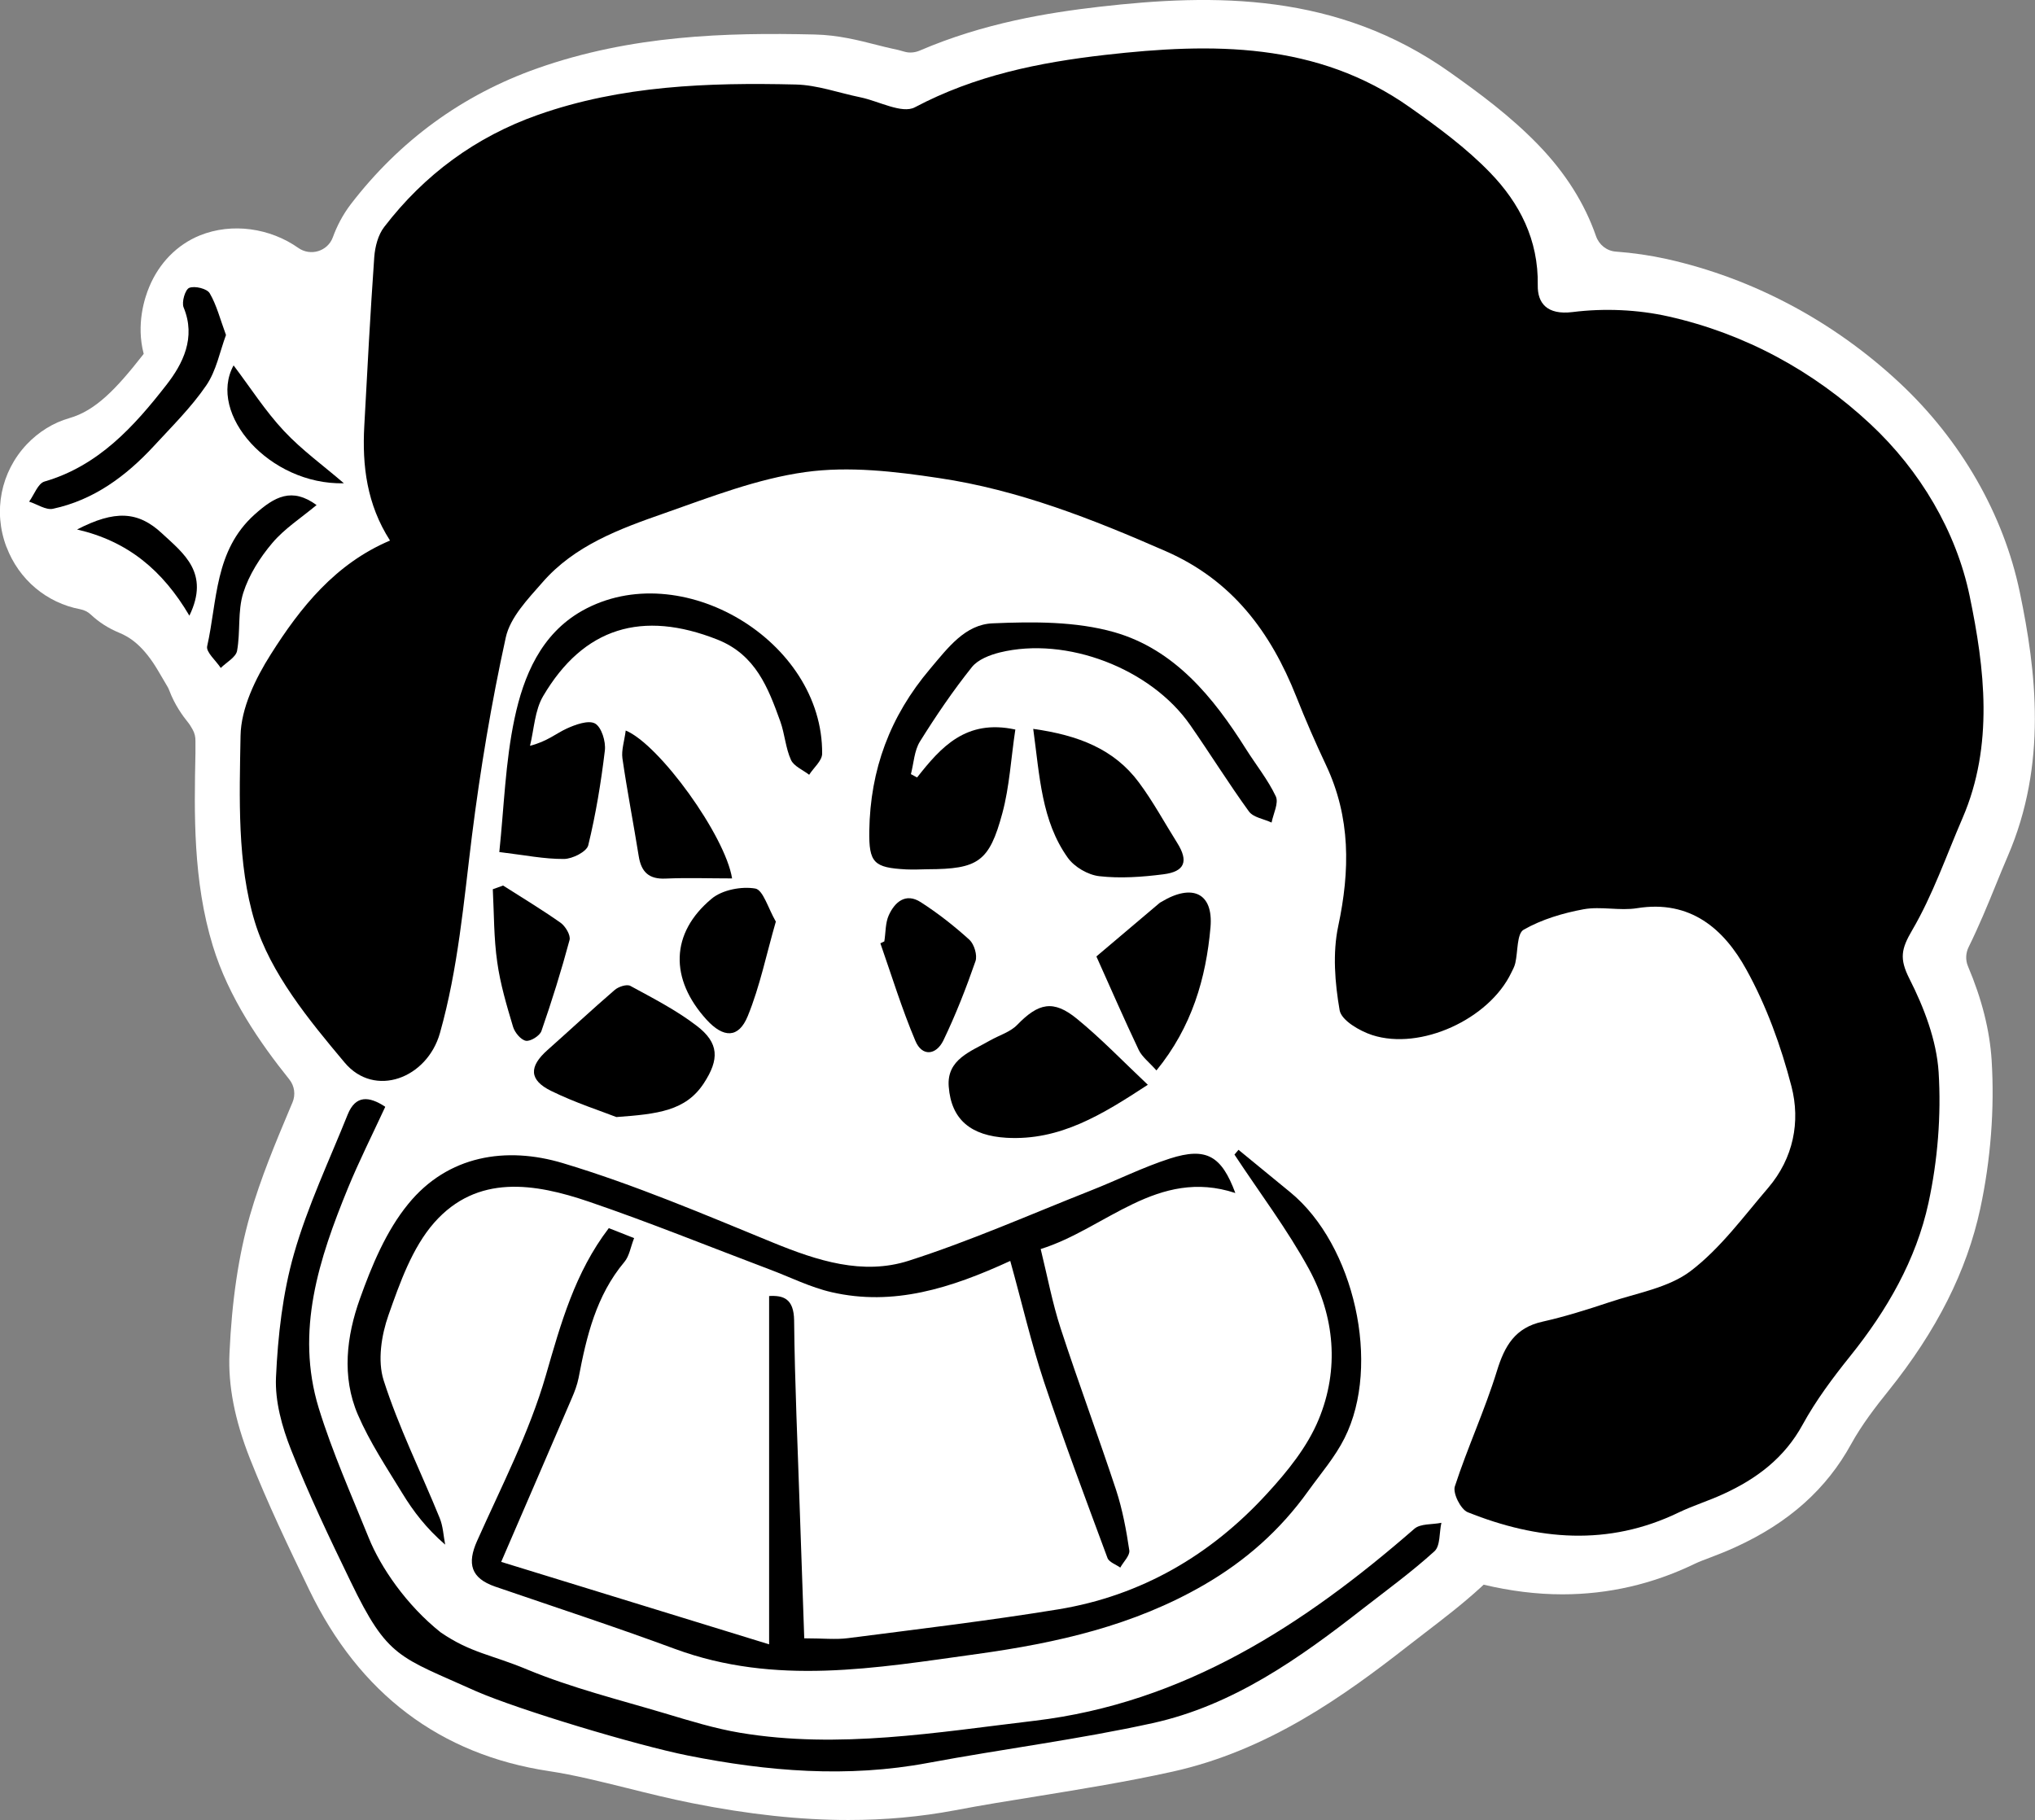 <?xml version="1.0" encoding="UTF-8"?>
<svg id="Layer_2" data-name="Layer 2" xmlns="http://www.w3.org/2000/svg" viewBox="0 0 128.59 115.02">
  <rect x="0" y="0" width="128.59" height="115.02" fill="#808080" stroke="none"/>
  <defs>
    <style>
      .cls-1 {
        fill: #000;
      }

      .cls-1, .cls-2 {
        stroke-width: 0px;
      }

      .cls-2 {
        fill: #fff;
      }
    </style>
  </defs>
  <g id="Layer_1-2" data-name="Layer 1">
    <path class="cls-2" d="M.41,34.56c.78,2.07,2.54,3.54,4.66,3.94.25.05.48.16.66.33.51.48,1.11.87,1.79,1.15.66.27,1.53.8,2.48,2.42l.6,1.02c.04.07.07.14.1.22.34.9.84,1.59,1.18,2.01.05.06.09.12.13.18l.15.25c.14.24.2.5.19.78,0,0,0,0,0,0v.74c-.08,3.78-.16,8.07,1.1,12.18,1,3.27,2.98,6.12,4.83,8.43.33.41.41.97.2,1.46-.06.15-.13.3-.19.45-.89,2.12-1.81,4.31-2.5,6.7-.71,2.5-1.14,5.35-1.29,8.71-.09,2.03.33,4.19,1.28,6.61,1.14,2.88,2.43,5.58,3.76,8.33,3.17,6.56,8.27,10.41,15.14,11.45,1.59.24,3.23.65,4.97,1.08,1.32.33,2.69.67,4.1.95,3.57.71,6.81,1.06,9.86,1.06,2.32,0,4.54-.2,6.72-.61,1.73-.33,3.53-.62,5.28-.9,2.76-.45,5.61-.91,8.46-1.54,6.07-1.34,10.87-4.8,14.9-7.95.35-.27.7-.54,1.05-.81,1.17-.9,2.38-1.82,3.56-2.9.06-.05.11-.11.17-.16,1.69.4,3.34.61,4.97.61,2.91,0,5.7-.64,8.37-1.93.27-.13.64-.27,1.04-.42.47-.18,1.01-.39,1.57-.65,3.34-1.53,5.72-3.66,7.28-6.51.65-1.18,1.55-2.36,2.35-3.35,3.05-3.8,4.95-7.57,5.8-11.51.66-3.07.91-6.31.72-9.38-.12-1.88-.61-3.85-1.5-5.95-.16-.39-.14-.83.05-1.21.65-1.32,1.19-2.63,1.71-3.91.26-.64.51-1.25.76-1.83,2.51-5.81,1.8-11.69.76-16.67-1.02-4.92-3.72-9.62-7.6-13.24-4.17-3.89-9.25-6.6-14.7-7.82-1.04-.23-2.13-.39-3.22-.47-.58-.04-1.07-.43-1.26-.98-.72-2.07-1.93-3.99-3.64-5.76-1.77-1.83-3.73-3.27-5.59-4.59C84.5-.48,76.75-.41,69.45.43c-3.21.37-7.27,1.02-11.34,2.77-.31.13-.66.16-.98.06-.24-.07-.5-.14-.77-.19-.29-.06-.63-.15-.99-.24-1.07-.27-2.39-.62-3.91-.65-5.58-.13-11.56.04-17.51,2.14-4.73,1.67-8.69,4.56-11.78,8.58-.52.68-.89,1.41-1.14,2.1-.33.89-1.42,1.21-2.19.66-1.76-1.24-4.17-1.61-6.22-.78-1.42.58-2.56,1.73-3.19,3.25-.29.69-.84,2.36-.35,4.23-.02.02-.04.05-.06.08-1.69,2.16-2.99,3.51-4.63,3.98-1.02.29-1.95.87-2.7,1.66-1.64,1.74-2.14,4.23-1.28,6.49Z"/>
    <g>
      <path class="cls-1" d="M24.64,34.16c-3.46,1.47-5.66,4.23-7.53,7.19-.97,1.53-1.88,3.41-1.91,5.14-.07,3.93-.22,8.08.9,11.76.99,3.25,3.42,6.21,5.68,8.9,1.89,2.25,5.21,1,6.02-1.87,1.15-4.08,1.5-8.27,2.02-12.45.53-4.21,1.23-8.41,2.14-12.55.28-1.27,1.39-2.42,2.31-3.47,2.03-2.34,4.88-3.39,7.69-4.37,2.93-1.03,5.9-2.19,8.94-2.61,2.75-.38,5.65-.04,8.43.38,5.01.74,9.7,2.59,14.33,4.62,4.21,1.84,6.63,5.11,8.25,9.19.58,1.46,1.21,2.91,1.88,4.33,1.56,3.31,1.52,6.66.77,10.18-.36,1.7-.21,3.58.09,5.31.11.64,1.26,1.31,2.06,1.57,3.06.99,7.38-1.01,8.78-3.93.1-.2.21-.4.26-.62.17-.73.09-1.86.53-2.11,1.14-.65,2.48-1.05,3.78-1.29,1.1-.2,2.29.11,3.39-.07,3.37-.54,5.49,1.32,6.9,3.88,1.27,2.29,2.19,4.84,2.85,7.38.58,2.24.12,4.54-1.46,6.4-1.57,1.83-3.03,3.84-4.91,5.27-1.41,1.07-3.41,1.39-5.16,1.98-1.38.46-2.78.9-4.2,1.22-1.73.38-2.39,1.52-2.88,3.11-.76,2.47-1.86,4.84-2.66,7.3-.14.43.37,1.45.81,1.63,4.42,1.77,8.88,2.17,13.33.02.92-.44,1.9-.74,2.83-1.17,2.1-.96,3.86-2.28,5.01-4.39.84-1.53,1.9-2.95,3-4.32,2.33-2.9,4.17-6.09,4.95-9.69.58-2.68.81-5.52.64-8.26-.13-2.01-.92-4.08-1.85-5.91-.64-1.27-.51-1.88.18-3.06,1.3-2.22,2.15-4.7,3.18-7.08,1.99-4.61,1.4-9.47.45-14.04-.85-4.09-3.14-7.94-6.27-10.86-3.59-3.35-7.91-5.71-12.75-6.8-1.95-.44-4.08-.53-6.07-.28-1.62.2-2.22-.57-2.2-1.69.05-2.88-1.15-5.2-3.02-7.13-1.5-1.55-3.28-2.86-5.05-4.11-5.88-4.16-12.51-4.09-19.27-3.32-4.19.48-8.22,1.3-12.02,3.31-.81.43-2.28-.39-3.44-.63-1.37-.28-2.73-.78-4.1-.81-5.51-.13-11.01.06-16.28,1.92-3.92,1.38-7.18,3.78-9.71,7.08-.39.5-.58,1.25-.63,1.9-.25,3.55-.44,7.11-.63,10.67-.14,2.52.16,4.96,1.62,7.24Z"/>
      <path class="cls-1" d="M24.33,69.93c-1.01-.66-1.86-.74-2.36.5-1.17,2.92-2.53,5.78-3.39,8.79-.72,2.51-1.02,5.19-1.14,7.81-.07,1.52.38,3.14.95,4.58,1.12,2.83,2.43,5.58,3.76,8.32,2.36,4.89,3.05,4.74,7.95,6.95,2.72,1.18,10.12,3.41,13.38,4.06,5.02,1,10.07,1.42,15.18.46,4.72-.88,9.49-1.48,14.17-2.51,5.09-1.12,9.27-4.09,13.31-7.25,1.52-1.18,3.08-2.32,4.5-3.61.38-.34.3-1.19.44-1.8-.58.12-1.32.04-1.71.38-6.98,6.08-14.56,11.01-24,12.13-6.17.73-12.36,1.8-18.6.76-1.61-.27-3.19-.76-4.76-1.23-2.92-.87-5.9-1.61-8.7-2.77-2.27-.95-3.56-1.04-5.47-2.35-2.16-1.72-3.79-4.11-4.54-5.97-1.1-2.72-2.3-5.41-3.16-8.2-1.49-4.87.02-9.44,1.85-13.91.7-1.7,1.53-3.35,2.35-5.12Z"/>
      <path class="cls-1" d="M78.01,72.97c1.58,2.4,3.33,4.71,4.7,7.22,1.63,3,1.93,6.33.62,9.5-.71,1.73-1.98,3.3-3.27,4.7-3.56,3.89-7.95,6.45-13.19,7.31-4.41.72-8.86,1.25-13.29,1.82-.77.1-1.57.01-2.76.01-.1-2.78-.19-5.41-.28-8.05-.13-4.01-.32-8.03-.36-12.04-.02-1.38-.68-1.59-1.58-1.54v22.01c-5.5-1.69-11.18-3.44-16.93-5.21,1.62-3.74,3.04-7.04,4.46-10.34.18-.41.34-.84.43-1.28.5-2.63,1.11-5.21,2.9-7.34.31-.37.38-.92.61-1.5-.58-.23-1.13-.44-1.6-.63-2.14,2.8-3.03,6.02-3.98,9.31-1.04,3.6-2.8,7-4.34,10.45-.65,1.45-.39,2.36,1.13,2.89,3.79,1.3,7.61,2.55,11.37,3.94,6.35,2.34,12.68,1.21,19.1.32,5.05-.7,9.88-1.79,14.32-4.36,2.63-1.52,4.83-3.47,6.59-5.93.79-1.1,1.7-2.15,2.3-3.35,2.33-4.63.62-12.21-3.42-15.53-1.09-.9-2.19-1.8-3.28-2.69-.09.1-.18.21-.26.31Z"/>
      <path class="cls-1" d="M63.84,79.69c.74,2.66,1.32,5.18,2.13,7.63,1.25,3.74,2.64,7.43,4.01,11.13.1.27.53.41.81.61.2-.37.62-.76.57-1.09-.19-1.28-.43-2.57-.83-3.8-1.13-3.42-2.39-6.8-3.51-10.23-.52-1.6-.83-3.26-1.26-5.01,4.11-1.28,7.39-5.16,12.3-3.54-.87-2.34-1.82-2.92-4.13-2.18-1.71.55-3.34,1.37-5.02,2.03-3.82,1.51-7.59,3.18-11.49,4.43-2.9.93-5.77,0-8.56-1.14-4.39-1.8-8.77-3.67-13.3-5.03-3.57-1.07-7.26-.5-9.77,2.59-1.39,1.7-2.3,3.89-3.05,5.99-.84,2.35-1.16,4.91-.13,7.31.75,1.74,1.82,3.35,2.81,4.97.7,1.15,1.52,2.22,2.71,3.25-.11-.56-.13-1.16-.35-1.69-1.18-2.9-2.59-5.73-3.54-8.7-.39-1.23-.14-2.85.31-4.12.72-2.04,1.5-4.26,2.89-5.84,2.72-3.08,6.35-2.49,9.78-1.32,3.84,1.31,7.6,2.84,11.39,4.27,1.31.49,2.59,1.14,3.95,1.45,3.89.89,7.5-.24,11.28-1.98Z"/>
      <path class="cls-1" d="M64.15,46.1c-3.11-.67-4.69,1.11-6.2,3.03l-.39-.21c.18-.69.21-1.48.57-2.06,1.01-1.62,2.09-3.21,3.28-4.7.38-.48,1.13-.77,1.77-.93,4.21-1.03,9.54,1.01,12.03,4.59,1.26,1.81,2.42,3.68,3.71,5.46.28.38.94.47,1.43.7.11-.56.46-1.23.27-1.65-.5-1.06-1.26-2-1.89-3-2.06-3.27-4.51-6.29-8.32-7.38-2.43-.69-5.12-.67-7.68-.56-1.74.07-2.82,1.53-3.96,2.88-2.54,3-3.78,6.37-3.84,10.23-.03,2.03.29,2.33,2.33,2.44.45.02.91,0,1.36-.01,3.18-.01,3.89-.46,4.72-3.55.45-1.67.54-3.44.82-5.29Z"/>
      <path class="cls-1" d="M31.53,53.84c1.65.2,2.87.45,4.1.44.54,0,1.44-.46,1.54-.86.48-1.97.81-3.98,1.05-5.99.07-.57-.21-1.48-.62-1.71-.42-.23-1.25.07-1.81.33-.65.3-1.21.8-2.3,1.08.26-1.06.3-2.24.83-3.14,2.56-4.35,6.27-5.45,11.02-3.57,2.41.96,3.2,3.04,3.97,5.18.28.79.33,1.67.67,2.42.18.4.75.63,1.15.94.28-.44.81-.88.82-1.32.07-7.16-8.95-12.54-15.17-9.04-2.6,1.47-3.7,4.12-4.27,6.82-.58,2.74-.66,5.58-.96,8.43Z"/>
      <path class="cls-1" d="M72.53,68.55c-1.59-1.5-2.96-2.93-4.48-4.17-1.49-1.22-2.43-1-3.77.38-.44.46-1.14.66-1.72.99-1.19.69-2.75,1.18-2.61,2.92.16,2.1,1.42,3.1,3.65,3.23,3.38.19,6.04-1.46,8.93-3.35Z"/>
      <path class="cls-1" d="M38.94,70.59c2.62-.19,4.39-.39,5.53-2.13.99-1.51.98-2.55-.45-3.64-1.29-.99-2.76-1.74-4.19-2.52-.23-.12-.75.05-.99.26-1.44,1.24-2.83,2.54-4.25,3.8-1.17,1.04-1.17,1.89.24,2.58,1.53.75,3.18,1.28,4.12,1.65Z"/>
      <path class="cls-1" d="M65.29,46.07c.41,3,.52,5.8,2.18,8.13.42.59,1.28,1.09,2,1.17,1.33.15,2.71.05,4.04-.12,1.37-.17,1.6-.83.88-1.98-.8-1.27-1.52-2.61-2.42-3.82-1.57-2.12-3.84-2.99-6.68-3.39Z"/>
      <path class="cls-1" d="M73.07,67.65c2.25-2.75,3.14-5.85,3.42-9.05.19-2.2-1.18-2.77-3.1-1.61-.05.03-.1.05-.14.09-1.33,1.12-2.65,2.24-3.97,3.36.89,1.98,1.75,3.96,2.68,5.92.21.43.65.76,1.12,1.29Z"/>
      <path class="cls-1" d="M49.02,58.23c-.48-.83-.8-1.99-1.29-2.08-.87-.15-2.09.08-2.76.64-2.62,2.18-2.66,5.08-.32,7.65,1.06,1.16,2.02,1.19,2.6-.23.77-1.88,1.18-3.92,1.78-5.99Z"/>
      <path class="cls-1" d="M14.28,21.17c-.37-1-.59-1.89-1.03-2.64-.17-.29-.94-.48-1.29-.34-.26.1-.49.9-.36,1.23.8,1.92-.05,3.58-1.09,4.91-2.04,2.62-4.29,5.11-7.7,6.1-.41.12-.65.83-.97,1.27.51.16,1.06.55,1.51.45,2.57-.55,4.61-2.06,6.36-3.95,1.15-1.25,2.37-2.45,3.32-3.84.64-.93.86-2.14,1.25-3.19Z"/>
      <path class="cls-1" d="M55.63,59.61c.72,2.06,1.36,4.15,2.21,6.16.42,1.01,1.31.92,1.77-.02.78-1.62,1.44-3.31,2.03-5.01.13-.37-.08-1.07-.38-1.35-.96-.87-1.99-1.68-3.08-2.38-.95-.61-1.64-.01-2.02.83-.22.49-.19,1.1-.28,1.65-.08.04-.17.08-.25.12Z"/>
      <path class="cls-1" d="M39.54,46.16c-.09.69-.28,1.24-.21,1.76.3,2.07.7,4.12,1.03,6.18.16,1.01.65,1.47,1.7,1.42,1.38-.06,2.76-.01,4.2-.01-.43-2.7-4.6-8.48-6.73-9.35Z"/>
      <path class="cls-1" d="M31.14,56.2c.08,1.53.06,3.08.28,4.6.19,1.38.6,2.75,1,4.09.11.36.49.82.81.88.29.05.87-.31.98-.61.66-1.9,1.26-3.82,1.78-5.76.08-.3-.26-.87-.57-1.09-1.18-.83-2.42-1.58-3.63-2.35-.21.08-.43.15-.64.23Z"/>
      <path class="cls-1" d="M20.01,31.92c-1.56-1.14-2.65-.55-3.93.6-2.53,2.28-2.34,5.43-2.99,8.32-.08.37.56.91.86,1.37.36-.36.95-.67,1.03-1.08.22-1.21.03-2.51.39-3.66.36-1.14,1.06-2.24,1.84-3.16.77-.91,1.83-1.59,2.8-2.4Z"/>
      <path class="cls-1" d="M21.73,30.54c-1.27-1.1-2.65-2.09-3.79-3.31-1.17-1.25-2.1-2.71-3.18-4.14-1.67,3.06,2.26,7.56,6.97,7.45Z"/>
      <path class="cls-1" d="M11.97,38.9c1.3-2.69-.36-3.92-1.73-5.19-1.52-1.42-2.99-1.48-5.37-.25,3.21.74,5.41,2.58,7.1,5.45Z"/>
    </g>
  </g>
</svg>